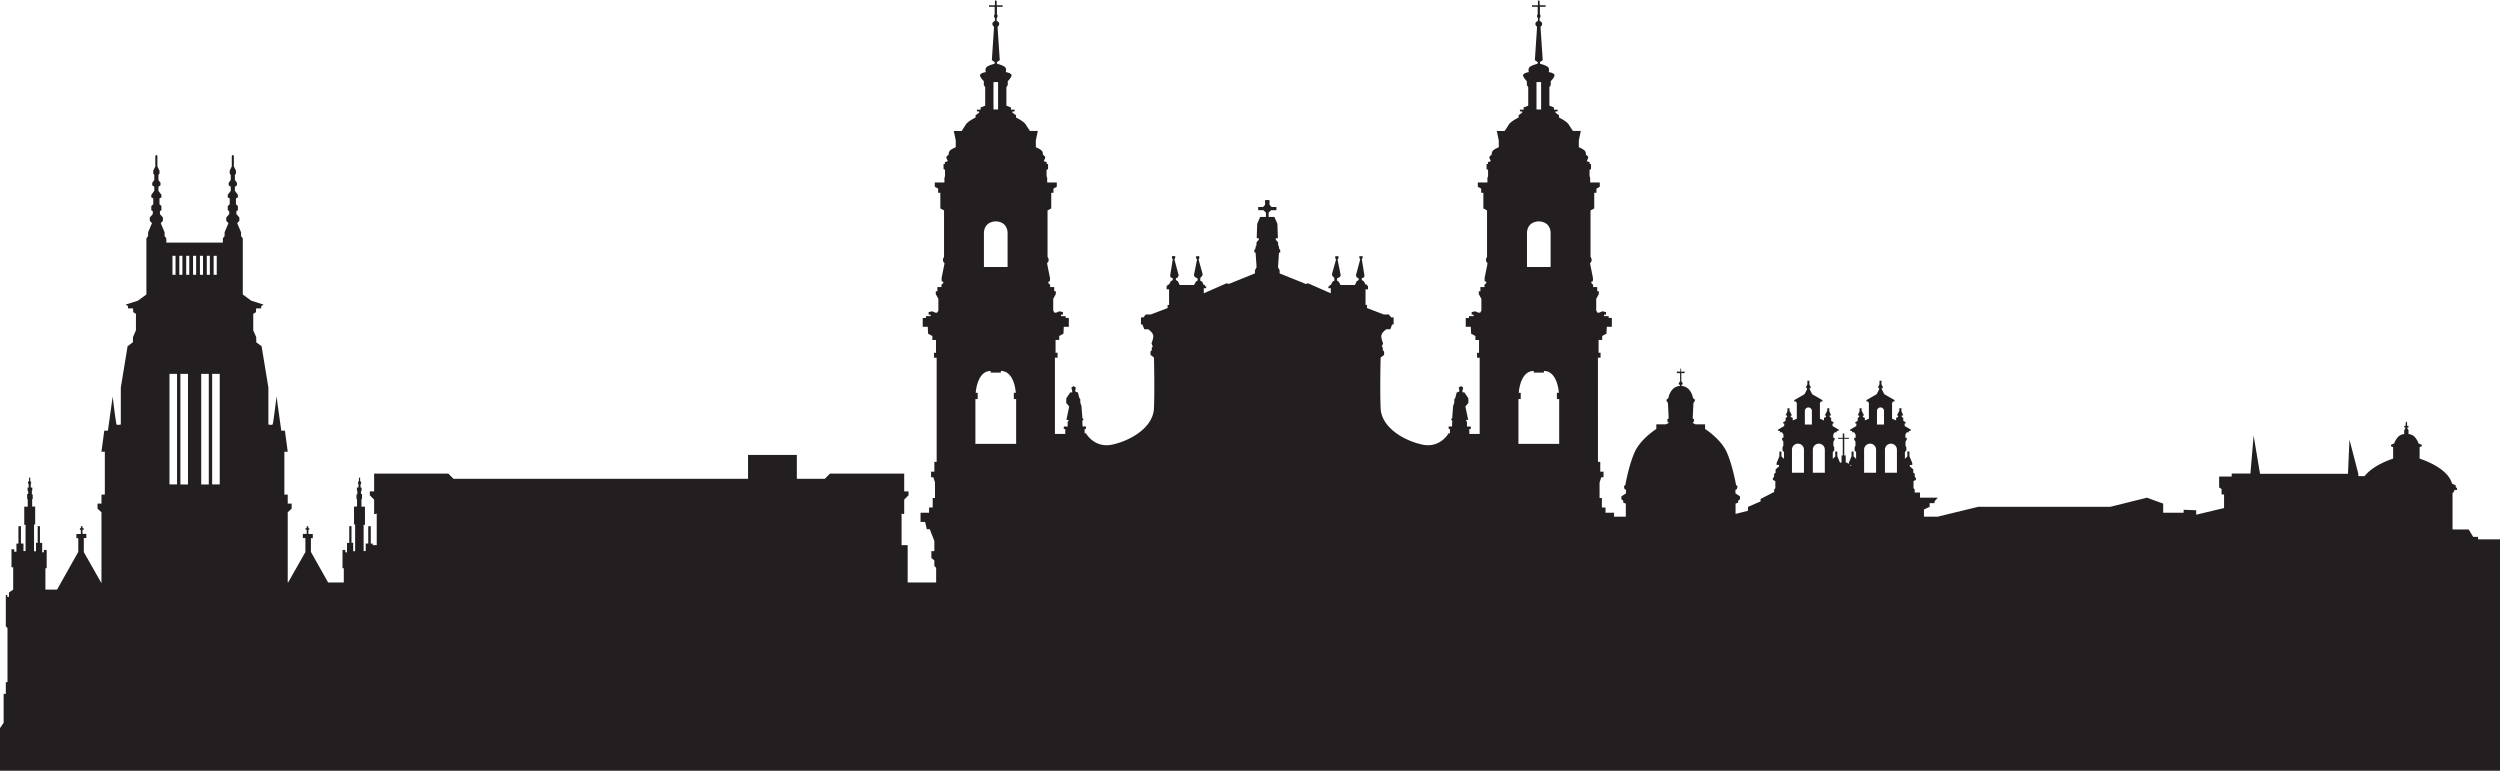 <svg xmlns="http://www.w3.org/2000/svg" width="640.416" height="197.428" viewBox="0 0 640.416 197.428"><path fill="#231F20" d="M634.799 138.164v-.633h-1.258l-1.137-1.895h-4.145v-9.344l.297-.25.22-.536h.627v-.442l-.333-.314v-.412l-.956-.473c-1.143-4.228-8.292-6.375-8.292-6.375v-2.933l.554-.254v-.349l-.849-.379s-.038-.44-.775-1.418c-.731-.979-1.771-.949-1.771-.949V110.2l-.272-.41v-.316h.272v-.377h-.365v-.793l-.181-.344-.186.344v.793h-.373v.377h.284v.316l-.284.41v1.008s-1.026-.029-1.765.949c-.738.978-.776 1.418-.776 1.418l-.849.379v.349l.554.254v2.933s-5.013 1.508-7.312 4.481h-1.605v-.601l-2.27-8.771-.382 8.771h-22.528l-1.642-9.781-.818 9.72h-4.798v.758h-3.22v2.778l.627.439v1.387h.636v3.473l-7.138 1.705v-1.137l-3.215-.125v.757h-5.24v-2.337l-4.166-1.514-9.404 2.336h-33.83l-10.353 2.521h-3.53v-1.828l1.453-.693v-.945h1.258v-.445l.819-.945h-4.542v-1.324h-1.365v-.82l-.297-.292v-1.81l.63-.34v-.379l-.312-.433v-.726l-.384-.282v-.854l-.913-.79.061-.345h.603v-.476l-.728-1.766v-1.199h-.535l.017 1.246-.646.645v-1.734l.377-.443v-.727l-.22-.503v-1.009l.312-.508v-.471h-.345v-.82l.377-.601h.508v-.345h.471v-.35l-1.547-.916v-.635h.252v-.344l-.597-.316v-.754l-.382-.252v-.41h.382l-.476-1.073v-.761h-.535v.635l-.63 1.229h.312v.381l-.504.219v.66l-1.043-.441v-4.069l.284-.347h.35v-.348l-2.623-1.514-.635-1.232v-.409h.351l-.438-.884v-.948h-.509v.948l-.441.884h.349v.409l-.633 1.232-2.619 1.514v.348h.352l.277.347v4.069l-1.038.441v-.658l-.503-.219v-.38h.316l-.633-1.229v-.635h-.536v.761l-.478 1.073h.378v.411l-.378.25v.754l-.595.317v.345h.252v.635l-1.553.914v.351h.475v.345h.51l.383.602v.82h-.355v.469l.316.509v1.009l-.219.503v.728l.379.442v1.734l-.646-.646.011-1.246h-.534v1.201l-.721 1.764v.246l-.465-.383h-.3v-1.809h-.372v-4.271h1.195v-.25h-1.195v-1.098h-.383v1.098h-1.197v.25h1.197v4.271h-.312v1.809h-.315l-.071.063-.698-1.69v-1.201h-.536l.018 1.246-.646.646v-1.734l.378-.442v-.728l-.22-.503v-1.009l.317-.509v-.469h-.351v-.82l.377-.602h.508v-.345h.472v-.351l-1.542-.914v-.635h.251v-.345l-.602-.317v-.754l-.382-.25v-.411h.382l-.475-1.073v-.761h-.531v.635l-.634 1.229h.316v.38l-.514.219v.662l-1.038-.442v-4.069l.284-.347h.351v-.348l-2.618-1.514-.634-1.232v-.409h.344l-.438-.884v-.948h-.503v.948l-.447.884h.351v.409l-.636 1.232-2.617 1.514v.348h.345l.29.347v4.069l-1.045.442v-.662l-.502-.219v-.38h.316l-.634-1.229v-.635h-.536v.761l-.471 1.073h.372v.411l-.372.25v.754l-.601.317v.345h.252v.635l-1.549.914v.351h.471v.345h.51l.376.602v.82h-.344v.469l.311.509v1.009l-.219.503v.728l.378.442v1.734l-.645-.646.011-1.246h-.536v1.201l-.721 1.764v.477h.596l.064.346-.911.789v.854l-.385.283v.725l-.315.432v.381l.633.338v1.811l-.294.292v.667L451 127.815v.628l-3.219 1.393v1.008l-3.187.798v-2.629l.661-.252v-.502l.47-.351v-.758l-1.163-.757v-.944l.376-.158.164-.729-.382-.314s-.853-4.924-2.366-8.363c-1.515-3.439-5.57-5.992-5.57-5.992v-1.184h-2.432l-.805-.383.303-.203.143-.631-.378-.33.187-3.946.315-.427.101-.359-.536-.461s-.1-1.025-.907-2.051c-.804-1.024-2.044-1.071-2.044-1.071v-.237l.307-.172v-.29l-.341-.487v-2.064h.838v-.396h-.902v-.645l-.092-.225-.1.225v.645h-.896v.396h.836v2.064l-.337.487v.29l.306.172v.237s-1.246.047-2.056 1.071c-.799 1.025-.896 2.051-.896 2.051l-.536.461.094.359.312.427.189 3.946-.377.33.143.631.307.203-.81.383h-2.433v1.184s-4.057 2.553-5.569 5.992c-1.52 3.439-2.366 8.363-2.366 8.363l-.376.314.157.729.378.158v.944l-1.171.757v.758l.476.351v.502l.663.252v3.345h-3.019v-1.006h-2.186v-1.348h-.93v-2.439h-.592v-3.957l.428-1.348h.584v-1.43h-.836v-2.523h-.591V91.624h.673v-1.262h-.509v-3.28h.93v-1.014l1.094-.587.088-1.769h1.289V81.45h-.82v-.473h-1.194v-.376h.501v-.667l-.945-.188-.787.35h-.447l-.312-.538V76.56l.662-1.229v-.728h-.41v-1.074h-1.076l.065-.533-.503-.505v-.284l.408-.188.028-.76-.755-3.785.382-.568.028-.538-.284-.602V53.902l.945-.508v-4.009h.567v-1.071l.854-.473v-1.104h-2.459v-1.17l-.159-.439v-1.64l.378-.161v-1.321h-.35v-.474l-.756-.253s.351-.599.383-.949c.032-.344-.602-.69-.602-.69s.1-.477-.219-.949c-.316-.47-1.579-.975-1.579-.975v-1.769l.503-2.399h-2.017s-.477-.697-1.051-1.609c-.562-.918-2.519-1.831-2.519-1.831v-.599l-.913-.635v-.344h.568v-.443h-.95v-.564l-1.171-.446v-4.763l.351-.505v-1.011s.692-.632.944-1.355c.258-.727-1.479-.981-1.479-.981s.251-.406 0-1.042c-.252-.631-2.176-1.07-2.176-1.07l-.1-.41.761-.535-.574-8.551s.434-.257.434-.759c0-.507-.651-.729-.651-.729v-.727l.219-.284v-.408l-.151-.35V1.735h1.452v-.38h-1.52V.348L394.189 0l-.22.348v1.008h-1.52v.38h1.454v1.861l-.159.35v.407l.225.284v.727s-.65.222-.65.729c0 .502.427.759.427.759l-.562 8.551.755.535-.101.41s-1.924.439-2.176 1.07c-.25.635 0 1.042 0 1.042s-1.736.255-1.479.981c.251.725.945 1.354.945 1.354v1.012l.351.505v4.763l-1.169.446v.564h-.952v.443h.568v.344l-.913.635v.599s-1.956.912-2.524 1.831c-.568.912-1.044 1.608-1.044 1.608h-2.017l.503 2.4v1.769s-1.263.505-1.574.975c-.323.473-.225.949-.225.949s-.635.347-.603.69c.034.351.384.949.384.949l-.754.253v.473h-.351v1.322l.384.161v1.64l-.165.439v1.17h-2.459v1.104l.853.473v1.071h.567v4.008l.939.508v11.865l-.283.602.038.538.378.568-.761 3.785.033.76.409.188v.284l-.503.505.061.533h-1.07v1.074h-.41v.728l.662 1.229v2.998l-.317.538h-.443l-.786-.35-.944.188v.667h.507v.376h-1.201v.473h-.819v2.263h1.289l.088 1.769 1.094.587v1.014h.929v3.28h-.509v1.262h.672v19.523h-2.647v-1.26h.375v-.633h-.982v-1.242l-.235-.21v-.231h.553l-.723-3.45.781-.926-.038-1.2-1.016-1.492h-.482v-.465l.209-.713-.504-.421-.655.336.154.694-.045.377-.633.231-.355 1.369-.252.377v.822l-.302.879-.246 3.16-.315.251.332.4-.059 1.432h-.864v.633h.339v1.112h-.339s-2.114 3.862-6.688 2.914-10.521-4.299-10.729-9.309c-.209-5.009 0-13.005 0-13.005l.886-.673v-.844l-.339-.376v-.673l-.252-.21.333-.887s-.672-1.47-.376-2.229c.295-.754 1.219-1.345 1.219-1.345h1.011l.459-1.223h.383v-1.812h-.635l-.583-.754h-1.308l-4.296-1.643v-.798h-.372v-3.998h.637v-.926h-.265v-.295h-.372l-.402-.798-.549-.377v-.443l.568-.254.109-.399-.678-4.227.209-.317v-.456h-.838v.423l.215.399-1.1 4.102.213.481.502.295v.402l-.522.333-.443.947h-3.679l-.469-.841-.438-.295v-.546l.694-.358.257-.438-.825-4.08.251-.276v-.546h-.819v.587l.19.254-1.055 3.788.127.439.484.486v.713l-.484.272-.373.82h-.338v.357h-.318v.483h.606v1.304l-5.848-2.573-.535.188-6.723-2.714v-.819l-.411-.757.252-3.757h.316v-.628l-.316-.473v-.445l-.186-.188-.066-.916-.568-.633v-.377h.535l-.119-3.691-.766-1.769h-1.484V54.47l.633-.629h1.361v-.822h-1.264l-.503-.569v-1.2H324.073v1.2l-.502.569h-1.268v.822h1.354l.633.629v1.104h-1.485l-.754 1.769-.127 3.691h.536v.377l-.567.633-.063.916-.188.188v.445l-.315.473v.629h.315l.252 3.757-.409.757v.819l-6.722 2.714-.537-.188-5.849 2.573v-1.304h.613v-.483h-.32v-.357h-.336l-.377-.82-.483-.272v-.714l.483-.486.126-.439-1.05-3.788.188-.254v-.587h-.824v.546l.253.276-.817 4.08.255.438.694.358v.547l-.445.295-.465.841h-3.681l-.441-.947-.526-.333v-.404l.51-.295.207-.481-1.094-4.102.209-.399v-.423h-.844v.462l.213.317-.672 4.227.102.399.57.254v.443l-.546.377-.403.798h-.379v.295h-.248v.926h.627v3.998h-.379v.798l-4.291 1.643H293.5l-.591.755h-.629v1.812h.378l.462 1.223h1.011s.924.591 1.223 1.345c.291.76-.381 2.229-.381 2.229l.336.887-.254.21v.673l-.336.376v.844l.887.673s.209 7.996 0 13.005c-.211 5.01-6.156 8.359-10.732 9.309s-6.689-2.914-6.689-2.914h-.336v-1.113h.336v-.632h-.861l-.064-1.432.34-.4-.316-.251-.254-3.16-.292-.879v-.822l-.252-.377-.357-1.369-.634-.231-.038-.377.146-.694-.654-.336-.503.421.212.713v.465h-.484l-1.014 1.492-.039 1.2.775.926-.715 3.449h.547v.232l-.229.21v1.243h-.987v.632h.377v1.26h-2.65v-19.53h.675v-1.262h-.507v-3.28h.926v-1.014l1.092-.587.088-1.769h1.291V81.45h-.818v-.473h-1.202v-.376h.503v-.667l-.939-.188-.791.35h-.445l-.313-.538V76.56l.663-1.229v-.728h-.409v-1.074h-1.073l.062-.533-.504-.505v-.284l.409-.188.033-.76-.758-3.785.381-.568.029-.538-.286-.602V53.902l.947-.508v-4.009h.571v-1.071l.85-.473v-1.104h-2.459v-1.17l-.16-.439v-1.64l.383-.161v-1.321h-.35v-.474l-.761-.253s.348-.599.38-.949c.033-.344-.602-.69-.602-.69s.098-.477-.219-.949c-.312-.47-1.576-.975-1.576-.975v-1.769l.504-2.399h-2.021s-.47-.697-1.039-1.609c-.571-.918-2.531-1.831-2.531-1.831v-.599l-.909-.635v-.344h.566v-.443h-.945v-.564l-1.17-.446v-4.763l.348-.505v-1.011s.696-.632.947-1.355c.254-.727-1.484-.981-1.484-.981s.253-.406 0-1.042c-.25-.631-2.174-1.07-2.174-1.07l-.095-.41.76-.535-.571-8.551s.429-.257.429-.759c0-.507-.648-.729-.648-.729v-.727l.219-.284v-.408l-.155-.35V1.735h1.45v-.38h-1.514V.348L255.088 0l-.225.348v1.008h-1.511v.38h1.452v1.861l-.158.35v.407l.217.284v.727s-.646.222-.646.729c0 .502.428.759.428.759l-.567 8.551.754.535-.095.41s-1.927.439-2.175 1.07c-.254.635 0 1.042 0 1.042s-1.739.255-1.487.981c.257.725.952 1.354.952 1.354v1.012l.346.505v4.763l-1.169.446v.564h-.946v.443h.565v.344l-.915.635v.599s-1.955.912-2.523 1.831c-.568.912-1.041 1.608-1.041 1.608h-2.023l.509 2.4v1.769s-1.266.505-1.579.975c-.315.473-.225.949-.225.949s-.629.347-.598.69c.033.351.382.949.382.949l-.762.253v.473h-.344v1.322l.379.161v1.64l-.158.439v1.17h-2.461v1.104l.853.473v1.071h.565v4.008l.947.508v11.865l-.284.602.031.538.38.568-.758 3.785.029.76.413.188v.284l-.505.505.062.533h-1.071v1.074h-.413v.728l.665 1.229v2.998l-.314.538h-.445l-.787-.35-.946.188v.667h.506v.376h-1.203v.473h-.817v2.263h1.292l.083 1.769 1.095.587v1.014h.926v3.28h-.506v1.262h.676v26.678h-.59v2.523h-.842v1.43h.587l.42 1.348v3.957h-.586V130h-.926v1.348h-2.19v2.355h1.178l.422 1.853h.759l1.178 3.03v2.604h-.76v1.771l.76.588v1.43l.462.462v3.767h-7.296v-9.557h-1.558v-8.111s.667.334.667 0v-3.556l1.111-1.11v-1h-1.111v-4.557H212.62l-1.331 1.336h-7.166v-6.113h-12.501v6.113H116.174l-1.33-1.336H95.839v4.557h-1.108v1l1.108 1.11v3.556c0 .334.667 0 .667 0v8.111h-1.017v-.392h-.51v-4.47h-.646v4.442h-.648v1.937h-.536v-6.729h.342v-4.649h-.898v-1.92h.142v-1.33h-.249v-.791h.145v-.844h-.271v-.932h.142v-.646h-.251v-.97h-.307v.97h-.216v.646h.093v.915h-.396v.772h.109v1.004h-.216v1.186h.142v1.902h-.771v4.594h.284v6.861h-.499v-2.155h-.432v-4.274h-.574v4.311h-.576v2.334c0 .216-.432 0-.432 0v-.539h-.713v4.67h.322v3.654h-4.017l-4.408-7.836v-3.498h.484v-1.078h-1.131v-1.077h.231v-.403h-.256v-.501h-.405v.501h-.323v.348h.323v1.092h-.984v1.074h.645v3.595l-4.418 7.784h-.104v-17.983l1.006-.933V129h-1.006v-2.299h-.86v-10.988h.86l-.719-5.383h-.932l-1.221-8.759s-.826 7.001-1.006 7.179c-.181.182-1.077 0-1.077 0v-9.479L67.01 88.682l-1.366-1.005v-1.293l-.771-1.76v-4.225l.699-.432.038-.971h1.293v-.57l.607-.396-3.151-1.005-2.165-1.582V61.062l-.442-.593v-.968l-.989-2.334.557-.611v-.828l-.762-.895v-.753l.382-.216v-1.077l-.499-.467v-1.505l.499-.254v-.648l-.767-1.038v-1.041l.53-.359v-.646l-.53-.718v-1.328l.268-.287v-.79l-.532-1.078v-2.691l-.268-.289-.265.289v2.691l-.53 1.077v.79l.267.287v1.328l-.533.718v.646l.533.359v1.041l-.771 1.038v.648l.503.254v1.505l-.503.467v1.077l.383.216v.754l-.765.895v.828l.56.611-.986 2.334v.968l-.442.593v1.082H42.609v-1.082l-.442-.593v-.968l-.99-2.334.56-.611v-.828l-.768-.895v-.754l.385-.216v-1.077l-.5-.467v-1.505l.5-.254v-.648l-.768-1.038v-1.041l.53-.359v-.646l-.53-.718v-1.328l.268-.287v-.79l-.533-1.077v-2.691l-.268-.289-.265.289v2.691l-.527 1.077v.79l.263.287v1.328l-.528.718v.646l.528.359v1.041l-.765 1.038v.648l.502.254v1.505l-.502.467v1.077l.382.216v.754l-.768.895v.828l.56.611-.989 2.334v.968l-.44.593v14.377l-2.17 1.582-3.147 1.005.609.396v.571h1.292l.033.97.703.433v4.225l-.771 1.759v1.293l-1.366 1.006-1.738 10.591v9.479s-.899.183-1.08 0c-.178-.178-1.005-7.178-1.005-7.178l-1.222 8.758h-.932l-.719 5.383h.864V126.7h-.864v2.299h-1.005v1.293l1.005.932v18.167l-4.522-7.968v-3.594h.645v-1.074h-.981v-1.094h.323v-.347h-.323v-.501h-.405v.501h-.257v.403h.229v1.076h-1.131v1.08h.483v3.498l-5.441 9.672h-2.979v-5.491h.323v-4.671h-.722v.539s-.429.217-.429 0v-2.334h-.576v-4.31h-.574v4.274h-.432v2.156h-.5v-6.862h.287v-4.595h-.773v-1.901h.144v-1.187h-.218v-1.002h.111v-.773h-.396v-.915h.087v-.646h-.213v-.971h-.307v.971h-.25v.646h.142v.932h-.268v.845h.145v.791h-.251v1.33h.142v1.918h-.895v4.65h.339v6.73h-.536v-1.938h-.647v-4.443H4.72v4.471h-.511v2.074h-.568v-.621h-.699v4.603h.434v5.729l-1.079.736v1.129h-.433v-.483H1.49v8.026l.429.432v13.854H1.49v3.017H.932v7.396L0 186.514v10.914h640.416v-59.266h-5.617v.002zM254.493 21.02h1.181v7.022h-1.181V21.02zm.591 35.686c3.348.153 3.025 3.273 3.025 3.273v8.419H252.05v-8.419s-.317-3.12 3.034-3.273zm-5.22 45.522h.59v-1.6h-.506s.293-5.599 3.829-5.599v.423h2.61v-.423c3.537 0 3.83 5.599 3.83 5.599h-.507v1.6h.591v11.478h-10.437v-11.478zm-203.65 21.867V95.77h1.94v28.325h-1.94zm5.331 0V95.77h1.938v28.325h-1.938zm3.186-58.573h.79V70.4h-.79v-4.878zm-.385 30.248h1.94v28.325h-1.94V95.77zm-1.375-30.248h.79V70.4h-.79v-4.878zm-1.757 0h.79V70.4h-.79v-4.878zm-1.763 0h.795V70.4h-.795v-4.878zm-1.754 0h.787V70.4h-.787v-4.878zm-1.763 0h.791V70.4h-.791v-4.878zm-1.756 0h.79V70.4h-.79v-4.878zm-.765 30.248h1.94v28.325h-1.94V95.77zM393.6 21.02h1.181v7.022H393.6V21.02zm.591 35.686c3.345.153 3.025 3.273 3.025 3.273v8.419h-6.052v-8.419s-.317-3.12 3.027-3.273zm5.219 56.999H388.976v-11.478h.586v-1.6h-.509s.3-5.599 3.836-5.599v.423h2.608v-.423c3.537 0 3.831 5.599 3.831 5.599h-.507v1.6h.589v11.478zm62.704 7.392h-3.072v-5.91a1.536 1.536 0 0 1 3.072 0v5.91zm2.034-12.347h-1.803v-3.476c0-.498.403-.905.906-.905.491 0 .897.407.897.905v3.476zm3.312 12.347h-3.072v-5.91a1.536 1.536 0 1 1 3.072 0v5.91zm6.394-1.995h.327l.057.314-.384-.314zm6.733 1.995h-3.069v-5.91a1.534 1.534 0 1 1 3.069 0v5.91zm2.033-12.347h-1.803v-3.476c0-.498.404-.905.907-.905.492 0 .896.407.896.905v3.476zm3.307 12.347h-3.069v-5.91c0-.849.688-1.532 1.534-1.532a1.53 1.53 0 0 1 1.535 1.532v5.91z"/></svg>